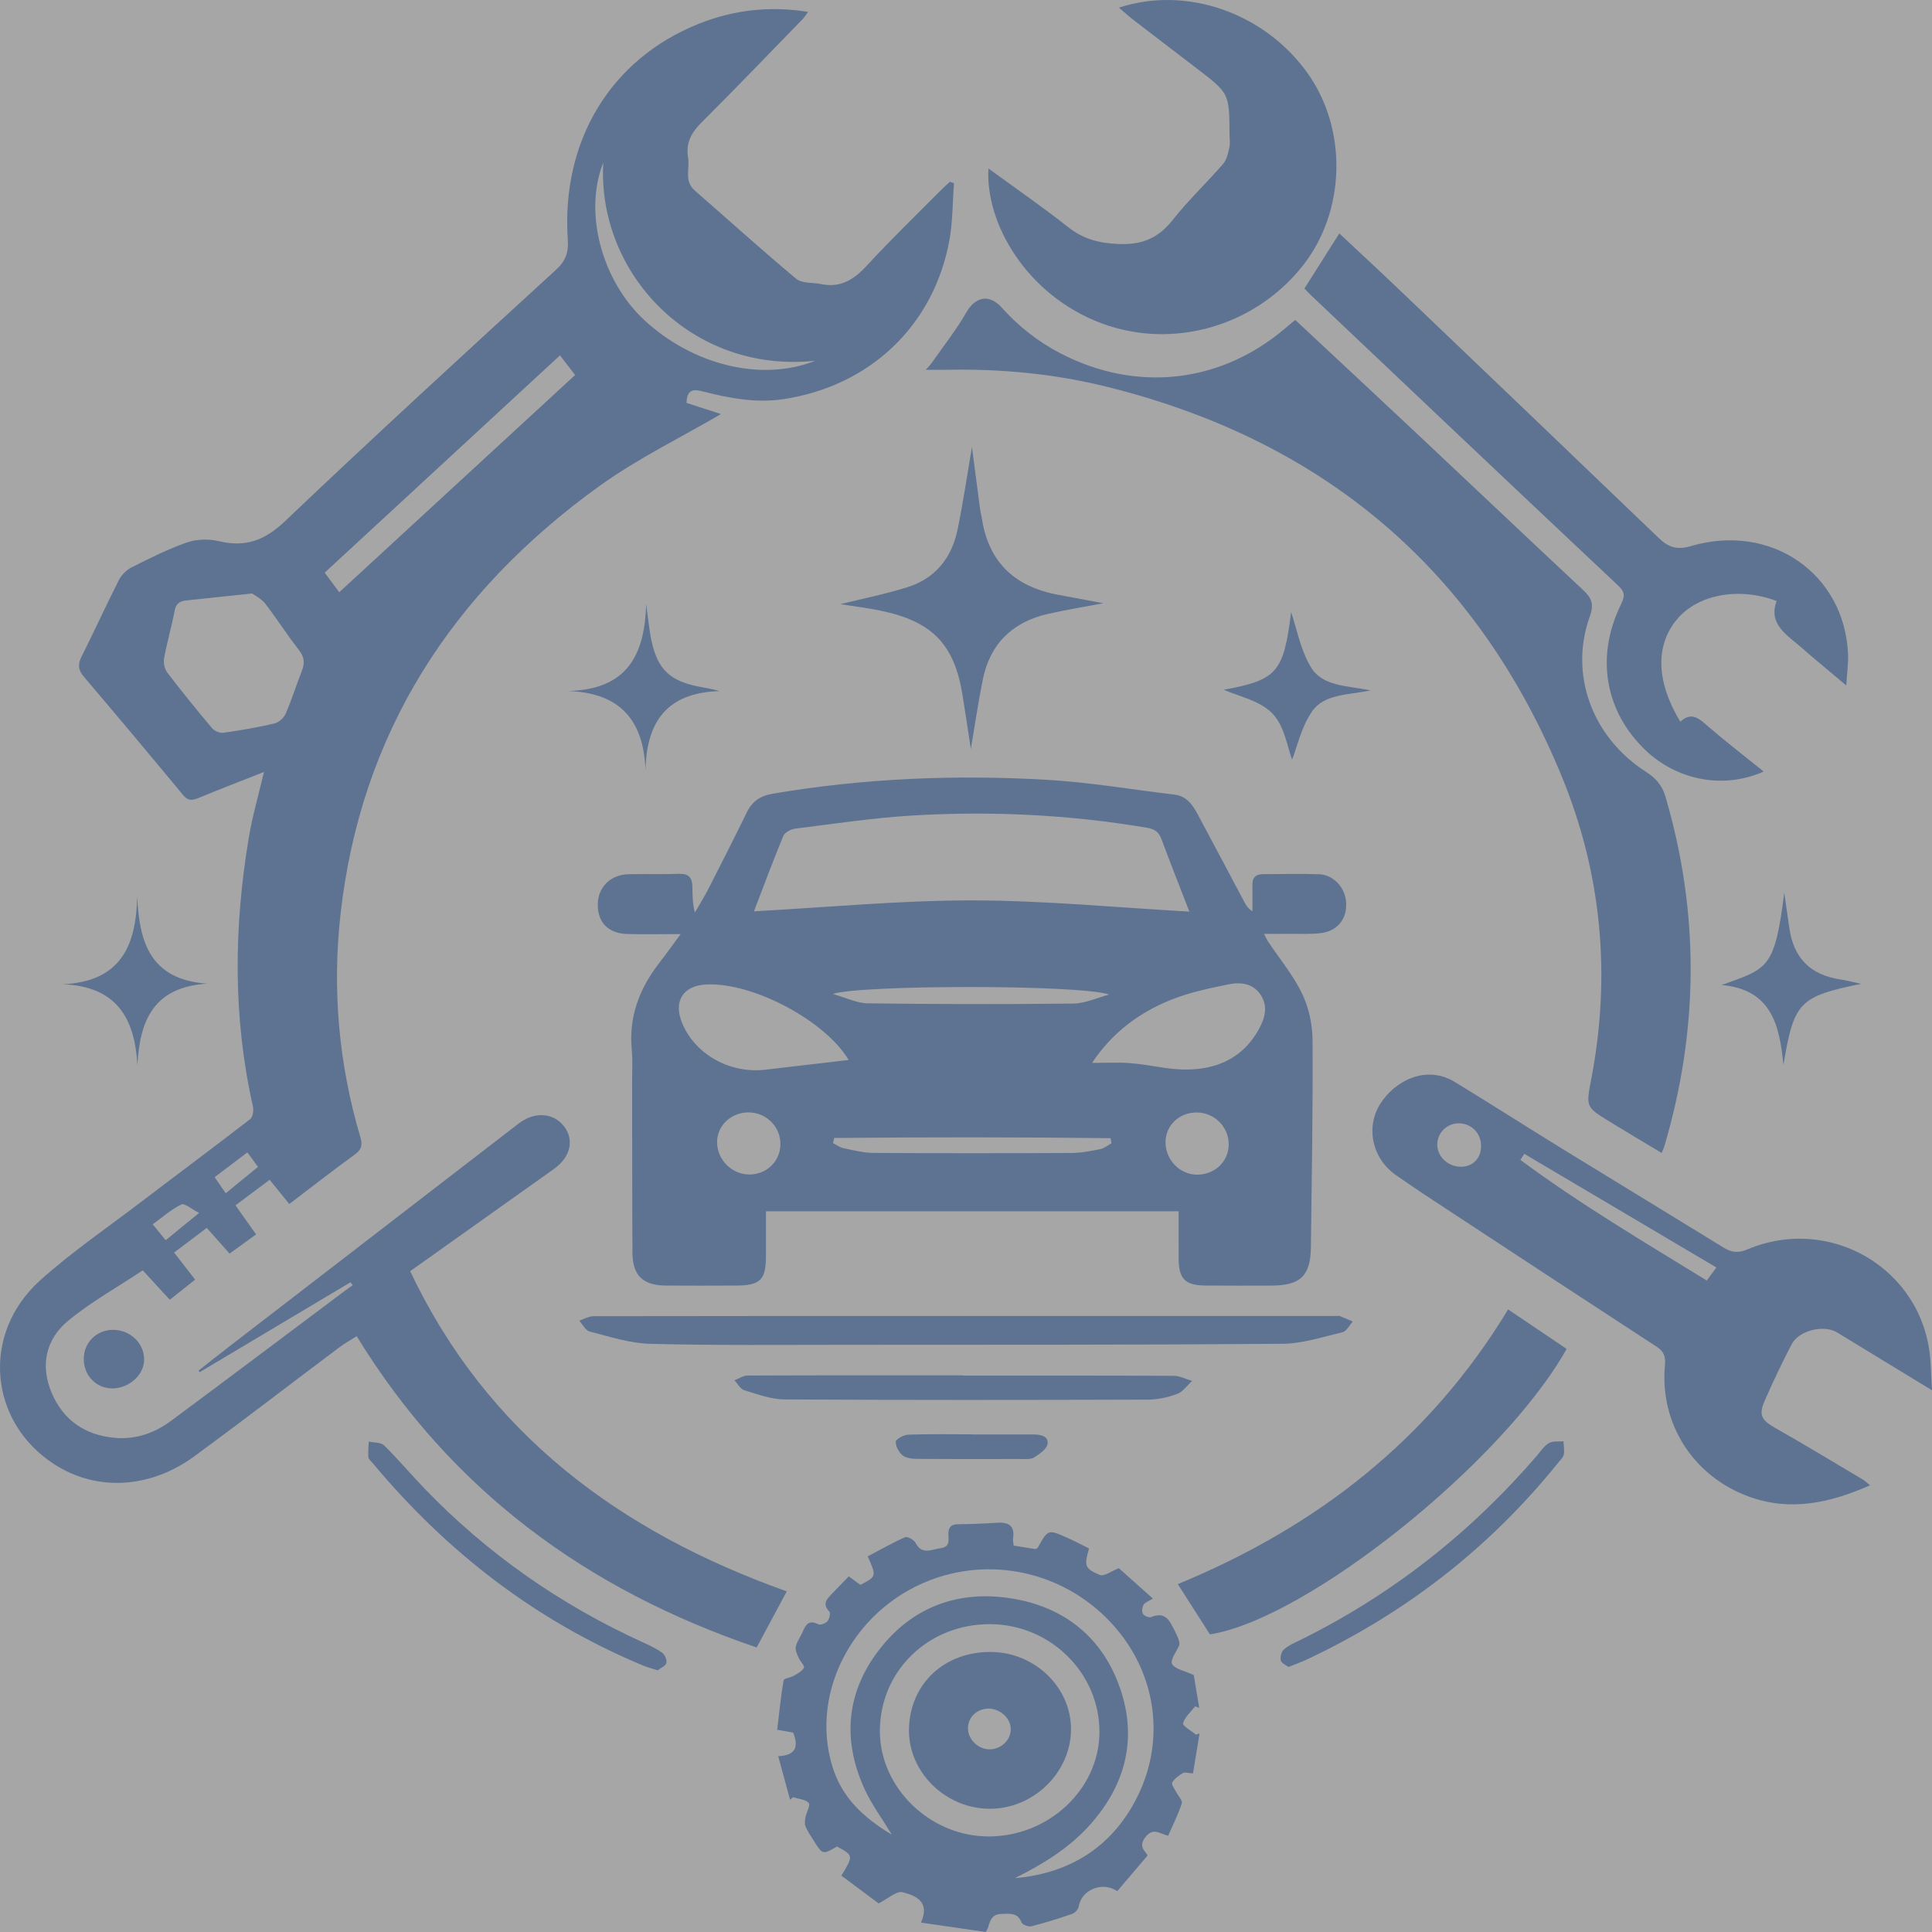 <svg width="120" height="120" viewBox="0 0 120 120" fill="none" xmlns="http://www.w3.org/2000/svg">
<rect x="0" y="0" width="120" height="120" fill="#808080" stroke="none"/>
<g opacity="0.3" clip-path="url(#clip0_1_26190)">
<rect width="120" height="120" fill="white"/>
<path d="M16.395 47.948C14.973 48.51 13.636 49.024 12.312 49.571C11.924 49.731 11.668 49.741 11.372 49.382C9.333 46.919 7.279 44.467 5.207 42.031C4.847 41.608 4.826 41.261 5.068 40.779C5.857 39.205 6.586 37.603 7.381 36.033C7.542 35.716 7.848 35.404 8.167 35.244C9.289 34.681 10.419 34.108 11.603 33.695C12.204 33.486 12.962 33.461 13.585 33.611C15.253 34.014 16.452 33.561 17.706 32.368C23.238 27.107 28.866 21.943 34.502 16.788C35.13 16.214 35.322 15.705 35.267 14.89C34.849 8.742 37.934 3.67 43.381 1.486C45.541 0.62 47.782 0.357 50.189 0.736C50.055 0.92 49.974 1.065 49.861 1.18C47.773 3.326 45.7 5.487 43.578 7.601C42.941 8.236 42.583 8.89 42.738 9.785C42.856 10.469 42.475 11.238 43.148 11.827C45.249 13.662 47.316 15.534 49.459 17.32C49.813 17.615 50.483 17.539 51.005 17.646C52.233 17.898 53.062 17.345 53.861 16.477C55.322 14.889 56.882 13.387 58.404 11.851C58.595 11.658 58.8 11.476 58.998 11.289C59.083 11.318 59.169 11.348 59.254 11.378C59.163 12.567 59.18 13.775 58.965 14.942C57.993 20.211 54.062 23.96 48.688 24.788C46.967 25.053 45.277 24.73 43.62 24.304C42.966 24.136 42.667 24.271 42.642 25.025C43.383 25.265 44.163 25.518 44.781 25.718C42.303 27.169 39.623 28.468 37.248 30.176C28.047 36.797 22.392 45.56 21.145 56.834C20.63 61.501 21.045 66.11 22.381 70.624C22.53 71.125 22.459 71.406 22.023 71.721C20.672 72.699 19.359 73.728 17.967 74.784C17.561 74.283 17.176 73.806 16.749 73.278C16.042 73.807 15.365 74.314 14.627 74.866C15.061 75.479 15.474 76.062 15.906 76.672C15.357 77.07 14.837 77.446 14.26 77.863C13.78 77.323 13.318 76.804 12.841 76.267C12.168 76.775 11.525 77.261 10.813 77.798C11.251 78.363 11.673 78.907 12.119 79.481C11.602 79.891 11.119 80.276 10.546 80.731C10.006 80.144 9.47 79.56 8.868 78.904C7.325 79.929 5.676 80.85 4.243 82.026C2.853 83.166 2.495 84.787 3.19 86.466C3.901 88.184 5.262 89.153 7.17 89.31C8.466 89.416 9.623 88.994 10.632 88.245C14.26 85.555 17.865 82.837 21.48 80.13C21.62 80.025 21.767 79.929 21.911 79.829C21.863 79.768 21.814 79.708 21.766 79.647C18.647 81.507 15.527 83.366 12.408 85.226C12.383 85.193 12.357 85.16 12.332 85.128C12.988 84.614 13.639 84.096 14.299 83.588C20.272 78.983 26.246 74.379 32.223 69.778C33.194 69.031 34.367 69.108 35.023 69.945C35.687 70.792 35.441 71.87 34.4 72.611C31.464 74.702 28.525 76.789 25.477 78.955C30.25 89.038 38.486 95.144 48.867 98.843C48.236 100.018 47.641 101.127 46.997 102.327C36.437 98.747 28.007 92.553 22.154 82.992C21.775 83.235 21.396 83.446 21.054 83.703C18.068 85.945 15.111 88.224 12.101 90.433C9.324 92.472 6.019 92.64 3.406 90.971C-0.706 88.343 -1.202 82.839 2.505 79.514C4.459 77.762 6.65 76.264 8.747 74.667C11.01 72.943 13.295 71.247 15.544 69.507C15.712 69.376 15.764 68.961 15.708 68.714C14.459 63.164 14.522 57.596 15.454 52.02C15.674 50.703 16.052 49.41 16.395 47.948ZM15.657 36.862C14.084 37.029 12.832 37.165 11.579 37.293C11.171 37.335 10.931 37.483 10.846 37.934C10.661 38.92 10.374 39.889 10.194 40.875C10.142 41.16 10.22 41.55 10.393 41.778C11.289 42.953 12.223 44.101 13.176 45.232C13.321 45.403 13.651 45.546 13.868 45.515C14.931 45.365 15.993 45.183 17.038 44.939C17.311 44.876 17.628 44.595 17.74 44.337C18.12 43.462 18.404 42.547 18.753 41.658C18.938 41.184 18.908 40.812 18.572 40.382C17.837 39.444 17.2 38.431 16.47 37.489C16.226 37.174 15.818 36.982 15.657 36.862ZM21.071 36.786C25.962 32.281 30.825 27.803 35.723 23.291C35.383 22.852 35.106 22.494 34.781 22.073C29.874 26.604 25.021 31.085 20.168 35.567C20.49 36.003 20.751 36.355 21.071 36.786ZM37.469 10.099C36.223 13.254 37.42 17.467 40.013 19.876C42.98 22.634 47.244 23.752 50.641 22.407C42.986 23.225 37.083 17.017 37.469 10.099ZM12.366 75.337C11.903 75.103 11.462 74.715 11.266 74.811C10.634 75.119 10.092 75.605 9.485 76.044C9.785 76.411 10.027 76.706 10.293 77.031C10.925 76.515 11.519 76.029 12.366 75.337ZM14.021 74.115C14.711 73.551 15.346 73.031 16.024 72.477C15.804 72.176 15.597 71.894 15.365 71.578C14.664 72.108 14.013 72.601 13.332 73.116C13.589 73.489 13.804 73.801 14.021 74.115Z" fill="#0F52BA"/>
<path d="M42.278 58.018C41.056 58.018 40.014 58.04 38.972 58.012C37.776 57.98 37.117 57.297 37.129 56.161C37.141 55.106 37.921 54.325 39.032 54.3C40.083 54.276 41.136 54.314 42.187 54.275C42.784 54.253 42.996 54.532 43.005 55.05C43.014 55.579 43.007 56.109 43.16 56.681C43.447 56.18 43.755 55.689 44.017 55.176C44.818 53.609 45.615 52.038 46.387 50.457C46.724 49.768 47.221 49.43 48.008 49.296C53.656 48.337 59.347 48.105 65.053 48.438C67.694 48.591 70.317 49.041 72.948 49.356C73.735 49.45 74.095 50.027 74.417 50.627C75.384 52.429 76.338 54.238 77.299 56.043C77.404 56.24 77.523 56.429 77.791 56.603C77.791 56.056 77.799 55.508 77.789 54.961C77.78 54.506 77.999 54.296 78.454 54.296C79.611 54.296 80.769 54.259 81.924 54.301C82.86 54.335 83.585 55.164 83.615 56.123C83.644 57.095 83.073 57.815 82.067 57.953C81.473 58.035 80.861 57.996 80.257 58.003C79.707 58.009 79.156 58.004 78.508 58.004C78.612 58.201 78.676 58.349 78.763 58.48C79.48 59.558 80.329 60.573 80.88 61.725C81.3 62.604 81.52 63.654 81.526 64.63C81.552 68.912 81.472 73.195 81.422 77.478C81.401 79.237 80.775 79.843 78.989 79.851C77.622 79.857 76.255 79.857 74.888 79.848C73.604 79.839 73.214 79.443 73.208 78.157C73.203 77.206 73.207 76.254 73.207 75.235C64.684 75.235 56.209 75.235 47.575 75.235C47.575 76.154 47.576 77.095 47.575 78.036C47.574 79.473 47.226 79.835 45.778 79.848C44.306 79.861 42.834 79.855 41.362 79.849C39.94 79.843 39.291 79.23 39.283 77.819C39.263 74.284 39.269 70.749 39.263 67.215C39.261 66.544 39.304 65.868 39.24 65.203C39.042 63.158 39.716 61.397 40.956 59.798C41.367 59.268 41.757 58.721 42.278 58.018ZM46.831 56.603C51.376 56.358 55.877 55.923 60.377 55.926C64.872 55.929 69.368 56.37 73.875 56.621C73.325 55.203 72.716 53.671 72.143 52.127C71.979 51.685 71.732 51.497 71.252 51.415C66.413 50.596 61.538 50.363 56.648 50.654C54.216 50.8 51.797 51.169 49.377 51.471C49.112 51.505 48.74 51.71 48.65 51.928C48 53.499 47.41 55.095 46.831 56.603ZM67.829 66.018C68.683 66.018 69.417 65.978 70.145 66.029C70.875 66.08 71.6 66.217 72.325 66.326C75.091 66.741 77.102 65.922 78.198 63.911C78.57 63.227 78.775 62.511 78.3 61.789C77.827 61.074 77.06 60.991 76.334 61.136C75.131 61.376 73.91 61.635 72.779 62.083C70.779 62.876 69.094 64.121 67.829 66.018ZM52.71 65.837C51.28 63.419 46.787 61.003 43.864 61.148C42.414 61.22 41.809 62.199 42.375 63.559C43.179 65.494 45.336 66.699 47.533 66.441C49.267 66.238 51.001 66.036 52.71 65.837ZM68.898 61.773C67.007 61.137 53.273 61.173 51.731 61.739C52.554 61.969 53.221 62.311 53.893 62.319C58.148 62.374 62.406 62.383 66.661 62.333C67.409 62.324 68.153 61.968 68.898 61.773ZM51.814 70.681C51.789 70.788 51.764 70.896 51.739 71.004C51.961 71.112 52.171 71.271 52.405 71.319C53.018 71.446 53.641 71.606 54.26 71.61C58.36 71.636 62.46 71.633 66.559 71.613C67.156 71.611 67.757 71.491 68.345 71.373C68.591 71.323 68.808 71.135 69.038 71.011C69.019 70.905 69 70.8 68.981 70.694C63.259 70.626 57.536 70.629 51.814 70.681ZM72.394 70.923C72.382 72.024 73.258 72.947 74.33 72.96C75.441 72.973 76.31 72.153 76.317 71.085C76.323 69.995 75.429 69.1 74.331 69.098C73.248 69.095 72.407 69.888 72.394 70.923ZM48.473 71.039C48.466 69.949 47.56 69.076 46.454 69.094C45.378 69.112 44.529 69.937 44.539 70.956C44.549 72.038 45.454 72.944 46.532 72.95C47.628 72.957 48.48 72.118 48.473 71.039Z" fill="#0F52BA"/>
<path d="M80.447 19.87C82.935 22.194 85.376 24.461 87.804 26.742C91.316 30.042 94.811 33.359 98.334 36.649C98.859 37.14 99.019 37.534 98.749 38.281C97.45 41.876 98.882 45.792 102.233 47.938C102.843 48.329 103.24 48.783 103.44 49.463C105.573 56.719 105.516 63.965 103.373 71.206C103.345 71.303 103.297 71.394 103.207 71.612C102.109 70.952 101.038 70.319 99.978 69.668C98.477 68.746 98.508 68.746 98.839 67.012C100.067 60.584 99.492 54.284 97.008 48.237C91.773 35.492 82.321 27.384 68.727 24.018C65.509 23.221 62.209 22.903 58.88 22.968C58.461 22.976 58.042 22.969 57.504 22.969C57.67 22.776 57.786 22.662 57.877 22.532C58.601 21.495 59.393 20.496 60.019 19.405C60.583 18.422 61.443 18.238 62.231 19.116C63.267 20.271 64.461 21.214 65.85 21.938C70.577 24.4 75.83 23.818 79.86 20.363C80.037 20.212 80.217 20.063 80.447 19.87Z" fill="#0F52BA"/>
<path d="M119.999 86.353C117.896 85.071 116.002 83.918 114.109 82.763C113.281 82.258 111.732 82.629 111.279 83.502C110.683 84.65 110.125 85.82 109.608 87.004C109.214 87.904 109.414 88.209 110.281 88.702C112.1 89.737 113.89 90.82 115.688 91.888C115.837 91.977 115.963 92.104 116.151 92.255C113.667 93.351 111.208 93.899 108.624 92.956C105.164 91.693 103.073 88.415 103.413 84.783C103.463 84.245 103.338 83.934 102.881 83.636C98.718 80.927 94.568 78.2 90.417 75.473C89.172 74.655 87.921 73.844 86.703 72.989C85.209 71.939 84.806 69.996 85.75 68.528C86.61 67.189 88.534 66.087 90.379 67.213C92.632 68.59 94.856 70.012 97.105 71.396C100.423 73.438 103.755 75.459 107.073 77.5C107.557 77.798 107.97 77.839 108.529 77.604C113.676 75.438 119.364 78.797 119.882 84.284C119.939 84.893 119.952 85.507 119.999 86.353ZM94.677 71.666C94.596 71.792 94.516 71.918 94.435 72.044C98.106 74.766 102.044 77.098 106.012 79.535C106.246 79.217 106.433 78.962 106.607 78.725C102.585 76.344 98.631 74.005 94.677 71.666ZM91.992 71.174C91.989 70.388 91.41 69.792 90.629 69.773C89.89 69.756 89.28 70.343 89.272 71.078C89.264 71.838 89.942 72.477 90.747 72.468C91.493 72.46 91.994 71.939 91.992 71.174Z" fill="#0F52BA"/>
<path d="M71.609 99.29C71.32 99.471 71.103 99.536 71.028 99.675C70.942 99.833 70.908 100.1 70.991 100.24C71.066 100.367 71.373 100.493 71.5 100.44C72.386 100.071 72.656 100.669 72.95 101.267C73.108 101.588 73.284 101.901 73.249 102.182C73.079 102.581 72.671 103.098 72.8 103.351C72.962 103.668 73.564 103.768 74.147 104.042C74.236 104.58 74.361 105.329 74.486 106.078C74.402 106.046 74.318 106.014 74.235 105.983C73.965 106.33 73.589 106.648 73.48 107.039C73.438 107.191 73.999 107.505 74.285 107.745C74.36 107.718 74.434 107.692 74.509 107.665C74.373 108.485 74.237 109.304 74.097 110.151C73.826 110.135 73.606 110.055 73.477 110.128C73.219 110.274 72.952 110.472 72.809 110.715C72.743 110.828 72.953 111.103 73.05 111.299C73.171 111.542 73.462 111.827 73.403 112.009C73.186 112.688 72.857 113.334 72.557 114.022C72.027 113.891 71.613 113.483 71.13 114.126C70.675 114.733 71.174 115 71.278 115.249C70.605 116.041 69.988 116.765 69.397 117.46C68.411 116.819 67.165 117.418 67.006 118.4C66.977 118.576 66.785 118.809 66.615 118.868C65.775 119.161 64.922 119.426 64.059 119.645C63.88 119.691 63.502 119.548 63.447 119.406C63.205 118.779 62.728 118.871 62.219 118.877C61.616 118.884 61.496 119.279 61.373 119.712C61.36 119.761 61.33 119.806 61.236 120C59.974 119.818 58.664 119.628 57.2 119.416C57.789 118.118 56.88 117.735 56.049 117.528C55.687 117.438 55.177 117.921 54.573 118.224C53.898 117.721 53.074 117.106 52.26 116.5C53.015 115.251 53.015 115.251 51.99 114.689C51.098 115.207 51.096 115.209 50.538 114.32C50.358 114.035 50.163 113.753 50.035 113.446C49.965 113.282 49.994 113.062 50.029 112.877C50.088 112.565 50.352 112.117 50.233 111.985C50.029 111.761 49.596 111.737 49.26 111.628C49.197 111.68 49.134 111.733 49.072 111.785C48.834 110.913 48.597 110.042 48.336 109.081C49.459 109.028 49.602 108.472 49.265 107.616C49.021 107.573 48.745 107.523 48.273 107.438C48.395 106.427 48.496 105.393 48.669 104.371C48.691 104.244 49.106 104.203 49.314 104.08C49.546 103.943 49.835 103.796 49.934 103.58C49.991 103.455 49.699 103.196 49.608 102.979C49.513 102.755 49.381 102.49 49.427 102.276C49.495 101.958 49.721 101.676 49.85 101.367C50.038 100.919 50.234 100.582 50.828 100.889C50.956 100.955 51.283 100.83 51.395 100.694C51.516 100.55 51.6 100.186 51.512 100.097C51.045 99.623 51.364 99.314 51.679 98.986C52.017 98.633 52.358 98.283 52.717 97.911C53.001 98.118 53.226 98.281 53.443 98.439C54.447 97.912 54.447 97.912 53.896 96.668C54.659 96.267 55.421 95.831 56.221 95.477C56.361 95.415 56.768 95.643 56.867 95.831C57.272 96.606 57.861 96.231 58.426 96.159C59.035 96.081 58.902 95.629 58.906 95.276C58.909 94.852 59.072 94.68 59.508 94.674C60.321 94.664 61.135 94.632 61.947 94.58C62.681 94.534 63.042 94.8 62.923 95.559C62.904 95.682 62.944 95.814 62.962 95.999C63.418 96.072 63.874 96.146 64.317 96.217C64.379 96.179 64.442 96.162 64.463 96.123C65.089 94.99 65.091 94.983 66.265 95.503C66.737 95.712 67.192 95.956 67.642 96.177C67.334 97.246 67.365 97.435 68.323 97.825C68.584 97.931 69.041 97.576 69.492 97.4C70.063 97.91 70.766 98.537 71.609 99.29ZM63.029 116.659C66.177 116.38 68.669 114.98 70.274 112.279C72.411 108.682 72.021 104.365 69.373 101.203C66.656 97.957 62.28 96.679 58.285 97.966C53.212 99.601 50.221 104.968 51.712 109.755C52.295 111.625 53.592 112.878 55.391 113.952C54.759 112.909 54.139 112.073 53.714 111.151C52.267 108.007 52.574 104.975 54.758 102.278C56.892 99.642 59.825 98.71 63.142 99.337C66.427 99.958 68.666 101.996 69.651 105.105C70.643 108.234 69.794 111.083 67.564 113.491C66.299 114.858 64.71 115.822 63.029 116.659ZM61.504 100.88C57.669 100.862 54.657 103.776 54.651 107.514C54.645 111.027 57.749 114.05 61.38 114.065C65.114 114.081 68.256 111.152 68.288 107.624C68.321 103.941 65.259 100.897 61.504 100.88Z" fill="#0F52BA"/>
<path d="M114.675 42.575C113.841 41.876 113.17 41.316 112.501 40.751C112.223 40.516 111.957 40.265 111.674 40.035C110.797 39.319 109.856 38.638 110.349 37.331C108.024 36.445 105.493 36.919 104.201 38.42C102.803 40.043 102.848 42.318 104.367 44.826C105.1 44.151 105.578 44.676 106.135 45.154C107.239 46.103 108.394 46.994 109.544 47.922C106.911 49.087 104.088 48.364 102.259 46.648C99.687 44.234 99.084 40.801 100.676 37.552C100.903 37.089 100.974 36.81 100.518 36.381C94.14 30.387 87.79 24.363 81.435 18.346C81.267 18.187 81.112 18.016 81.019 17.921C81.75 16.767 82.45 15.662 83.187 14.498C84.396 15.632 85.634 16.775 86.853 17.938C92.239 23.083 97.625 28.229 102.997 33.389C103.599 33.966 104.106 34.19 105.032 33.917C110.007 32.455 114.566 35.629 114.787 40.628C114.811 41.191 114.725 41.757 114.675 42.575Z" fill="#0F52BA"/>
<path d="M61.393 10.464C63.12 11.726 64.774 12.865 66.344 14.107C67.296 14.86 68.281 15.107 69.5 15.155C70.964 15.214 71.959 14.778 72.84 13.66C73.804 12.44 74.948 11.359 75.97 10.18C76.198 9.917 76.281 9.509 76.36 9.153C76.42 8.882 76.369 8.588 76.367 8.304C76.352 5.797 76.353 5.797 74.326 4.245C73.021 3.246 71.713 2.249 70.412 1.245C70.108 1.011 69.824 0.753 69.496 0.476C73.678 -0.897 78.49 0.779 81.173 4.484C83.73 8.013 83.599 13.168 80.867 16.568C77.854 20.317 72.793 21.716 68.415 20.08C63.798 18.354 61.196 13.91 61.393 10.464Z" fill="#0F52BA"/>
<path d="M93.672 81.331C94.941 82.187 96.125 82.986 97.306 83.783C93.372 90.815 81.183 100.57 75.15 101.515C74.492 100.484 73.827 99.442 73.156 98.392C81.829 94.821 88.811 89.365 93.672 81.331Z" fill="#0F52BA"/>
<path d="M59.959 81.737C67.633 81.737 75.307 81.737 82.981 81.737C83.06 81.737 83.148 81.716 83.216 81.743C83.489 81.847 83.756 81.967 84.025 82.08C83.815 82.31 83.64 82.685 83.388 82.746C82.146 83.043 80.886 83.457 79.63 83.466C70.563 83.537 61.496 83.525 52.429 83.529C48.408 83.531 44.385 83.572 40.367 83.467C39.111 83.435 37.859 83.017 36.623 82.704C36.365 82.639 36.19 82.264 35.977 82.031C36.27 81.934 36.564 81.753 36.858 81.752C44.558 81.737 52.258 81.74 59.959 81.74C59.959 81.74 59.959 81.738 59.959 81.737Z" fill="#0F52BA"/>
<path d="M68.531 37.469C67.372 37.689 66.213 37.872 65.072 38.135C62.859 38.644 61.489 40.011 61.045 42.204C60.754 43.643 60.543 45.098 60.3 46.526C60.134 45.439 59.97 44.313 59.788 43.189C59.273 40.01 57.91 38.595 54.684 37.927C53.845 37.753 52.989 37.653 52.191 37.527C53.562 37.187 54.978 36.905 56.347 36.477C58.105 35.928 59.116 34.638 59.475 32.899C59.824 31.209 60.073 29.499 60.37 27.771C60.533 29.02 60.693 30.265 60.86 31.508C60.894 31.763 60.958 32.014 60.998 32.269C61.426 34.955 63.063 36.457 65.742 36.946C66.669 37.115 67.595 37.293 68.531 37.469Z" fill="#0F52BA"/>
<path d="M59.827 85.441C64.188 85.441 68.55 85.433 72.911 85.456C73.291 85.458 73.669 85.662 74.048 85.772C73.74 86.05 73.478 86.445 73.115 86.58C72.537 86.794 71.893 86.933 71.276 86.934C63.763 86.957 56.249 86.966 48.735 86.922C47.897 86.917 47.049 86.599 46.228 86.351C45.983 86.277 45.819 85.947 45.617 85.735C45.887 85.631 46.157 85.438 46.428 85.437C50.894 85.418 55.361 85.424 59.827 85.424C59.827 85.429 59.827 85.435 59.827 85.441Z" fill="#0F52BA"/>
<path d="M40.849 103.745C40.499 103.633 40.218 103.565 39.955 103.456C33.265 100.67 27.741 96.38 23.155 90.884C23.056 90.765 22.895 90.645 22.882 90.514C22.852 90.193 22.892 89.864 22.903 89.539C23.227 89.612 23.659 89.58 23.857 89.775C24.727 90.631 25.513 91.568 26.36 92.448C30.263 96.505 34.813 99.681 39.969 102.027C40.373 102.211 40.785 102.4 41.136 102.661C41.301 102.784 41.44 103.116 41.387 103.296C41.332 103.484 41.033 103.603 40.849 103.745Z" fill="#0F52BA"/>
<path d="M80.03 103.538C79.877 103.419 79.598 103.308 79.555 103.141C79.504 102.936 79.578 102.608 79.728 102.468C79.987 102.227 80.337 102.071 80.665 101.911C86.413 99.09 91.317 95.224 95.46 90.415C95.698 90.139 95.908 89.807 96.21 89.63C96.447 89.491 96.806 89.55 97.111 89.521C97.122 89.798 97.181 90.084 97.128 90.348C97.092 90.533 96.909 90.694 96.779 90.856C92.533 96.129 87.307 100.197 81.132 103.093C80.802 103.248 80.454 103.368 80.03 103.538Z" fill="#0F52BA"/>
<path d="M40.094 47.858C39.983 44.812 38.594 43.032 35.273 42.92C39.036 42.835 40.041 40.582 40.136 37.529C40.241 38.273 40.307 39.024 40.458 39.758C40.831 41.572 41.612 42.308 43.464 42.659C43.85 42.732 44.239 42.79 44.699 42.926C41.445 43.011 40.148 44.812 40.094 47.858Z" fill="#0F52BA"/>
<path d="M3.891 61.133C7.5 60.976 8.461 58.73 8.52 55.683C8.655 58.529 9.322 60.843 12.867 61.097C9.527 61.308 8.684 63.391 8.535 66.152C8.37 63.274 7.276 61.264 3.891 61.133Z" fill="#0F52BA"/>
<path d="M106.93 61.181C109.793 60.147 110.225 60.221 110.823 55.452C110.949 56.325 111.045 57.009 111.147 57.693C111.414 59.499 112.449 60.559 114.304 60.834C114.679 60.89 115.047 60.991 115.598 61.109C111.743 61.897 111.426 62.24 110.772 66.139C110.53 63.708 110.05 61.457 106.93 61.181Z" fill="#0F52BA"/>
<path d="M85.141 42.882C83.702 43.177 82.238 43.1 81.489 44.197C80.818 45.18 80.552 46.43 80.256 47.184C79.972 46.46 79.797 45.109 79.028 44.312C78.245 43.5 76.875 43.234 76.008 42.84C79.361 42.236 79.726 41.723 80.194 38.023C80.544 39.048 80.775 40.361 81.419 41.435C82.142 42.641 83.669 42.587 85.141 42.882Z" fill="#0F52BA"/>
<path d="M60.355 89.097C61.617 89.097 62.88 89.097 64.142 89.097C64.587 89.097 65.126 89.17 65.07 89.671C65.034 89.989 64.572 90.313 64.231 90.525C64.014 90.66 63.669 90.619 63.381 90.62C61.277 90.626 59.173 90.631 57.069 90.615C56.737 90.613 56.334 90.595 56.092 90.416C55.842 90.233 55.633 89.843 55.637 89.546C55.639 89.39 56.132 89.12 56.411 89.11C57.724 89.063 59.04 89.089 60.355 89.089C60.355 89.092 60.355 89.094 60.355 89.097Z" fill="#0F52BA"/>
<path d="M7.019 82.6C8.087 82.602 8.945 83.414 8.954 84.433C8.962 85.385 8.02 86.241 6.968 86.237C5.982 86.233 5.218 85.452 5.203 84.433C5.188 83.406 5.989 82.597 7.019 82.6Z" fill="#0F52BA"/>
<path d="M56.458 107.415C56.503 104.583 58.669 102.558 61.599 102.608C64.32 102.654 66.543 104.836 66.522 107.437C66.5 110.14 64.128 112.405 61.38 112.345C58.666 112.287 56.416 110.033 56.458 107.415ZM62.779 107.351C62.758 106.684 62.054 106.087 61.336 106.126C60.625 106.165 60.109 106.699 60.124 107.382C60.139 108.075 60.808 108.686 61.517 108.654C62.239 108.622 62.801 108.042 62.779 107.351Z" fill="#0F52BA"/>
</g>
<defs>
<clipPath id="clip0_1_26190">
<rect width="120" height="120" fill="white"/>
</clipPath>
</defs>
</svg>
